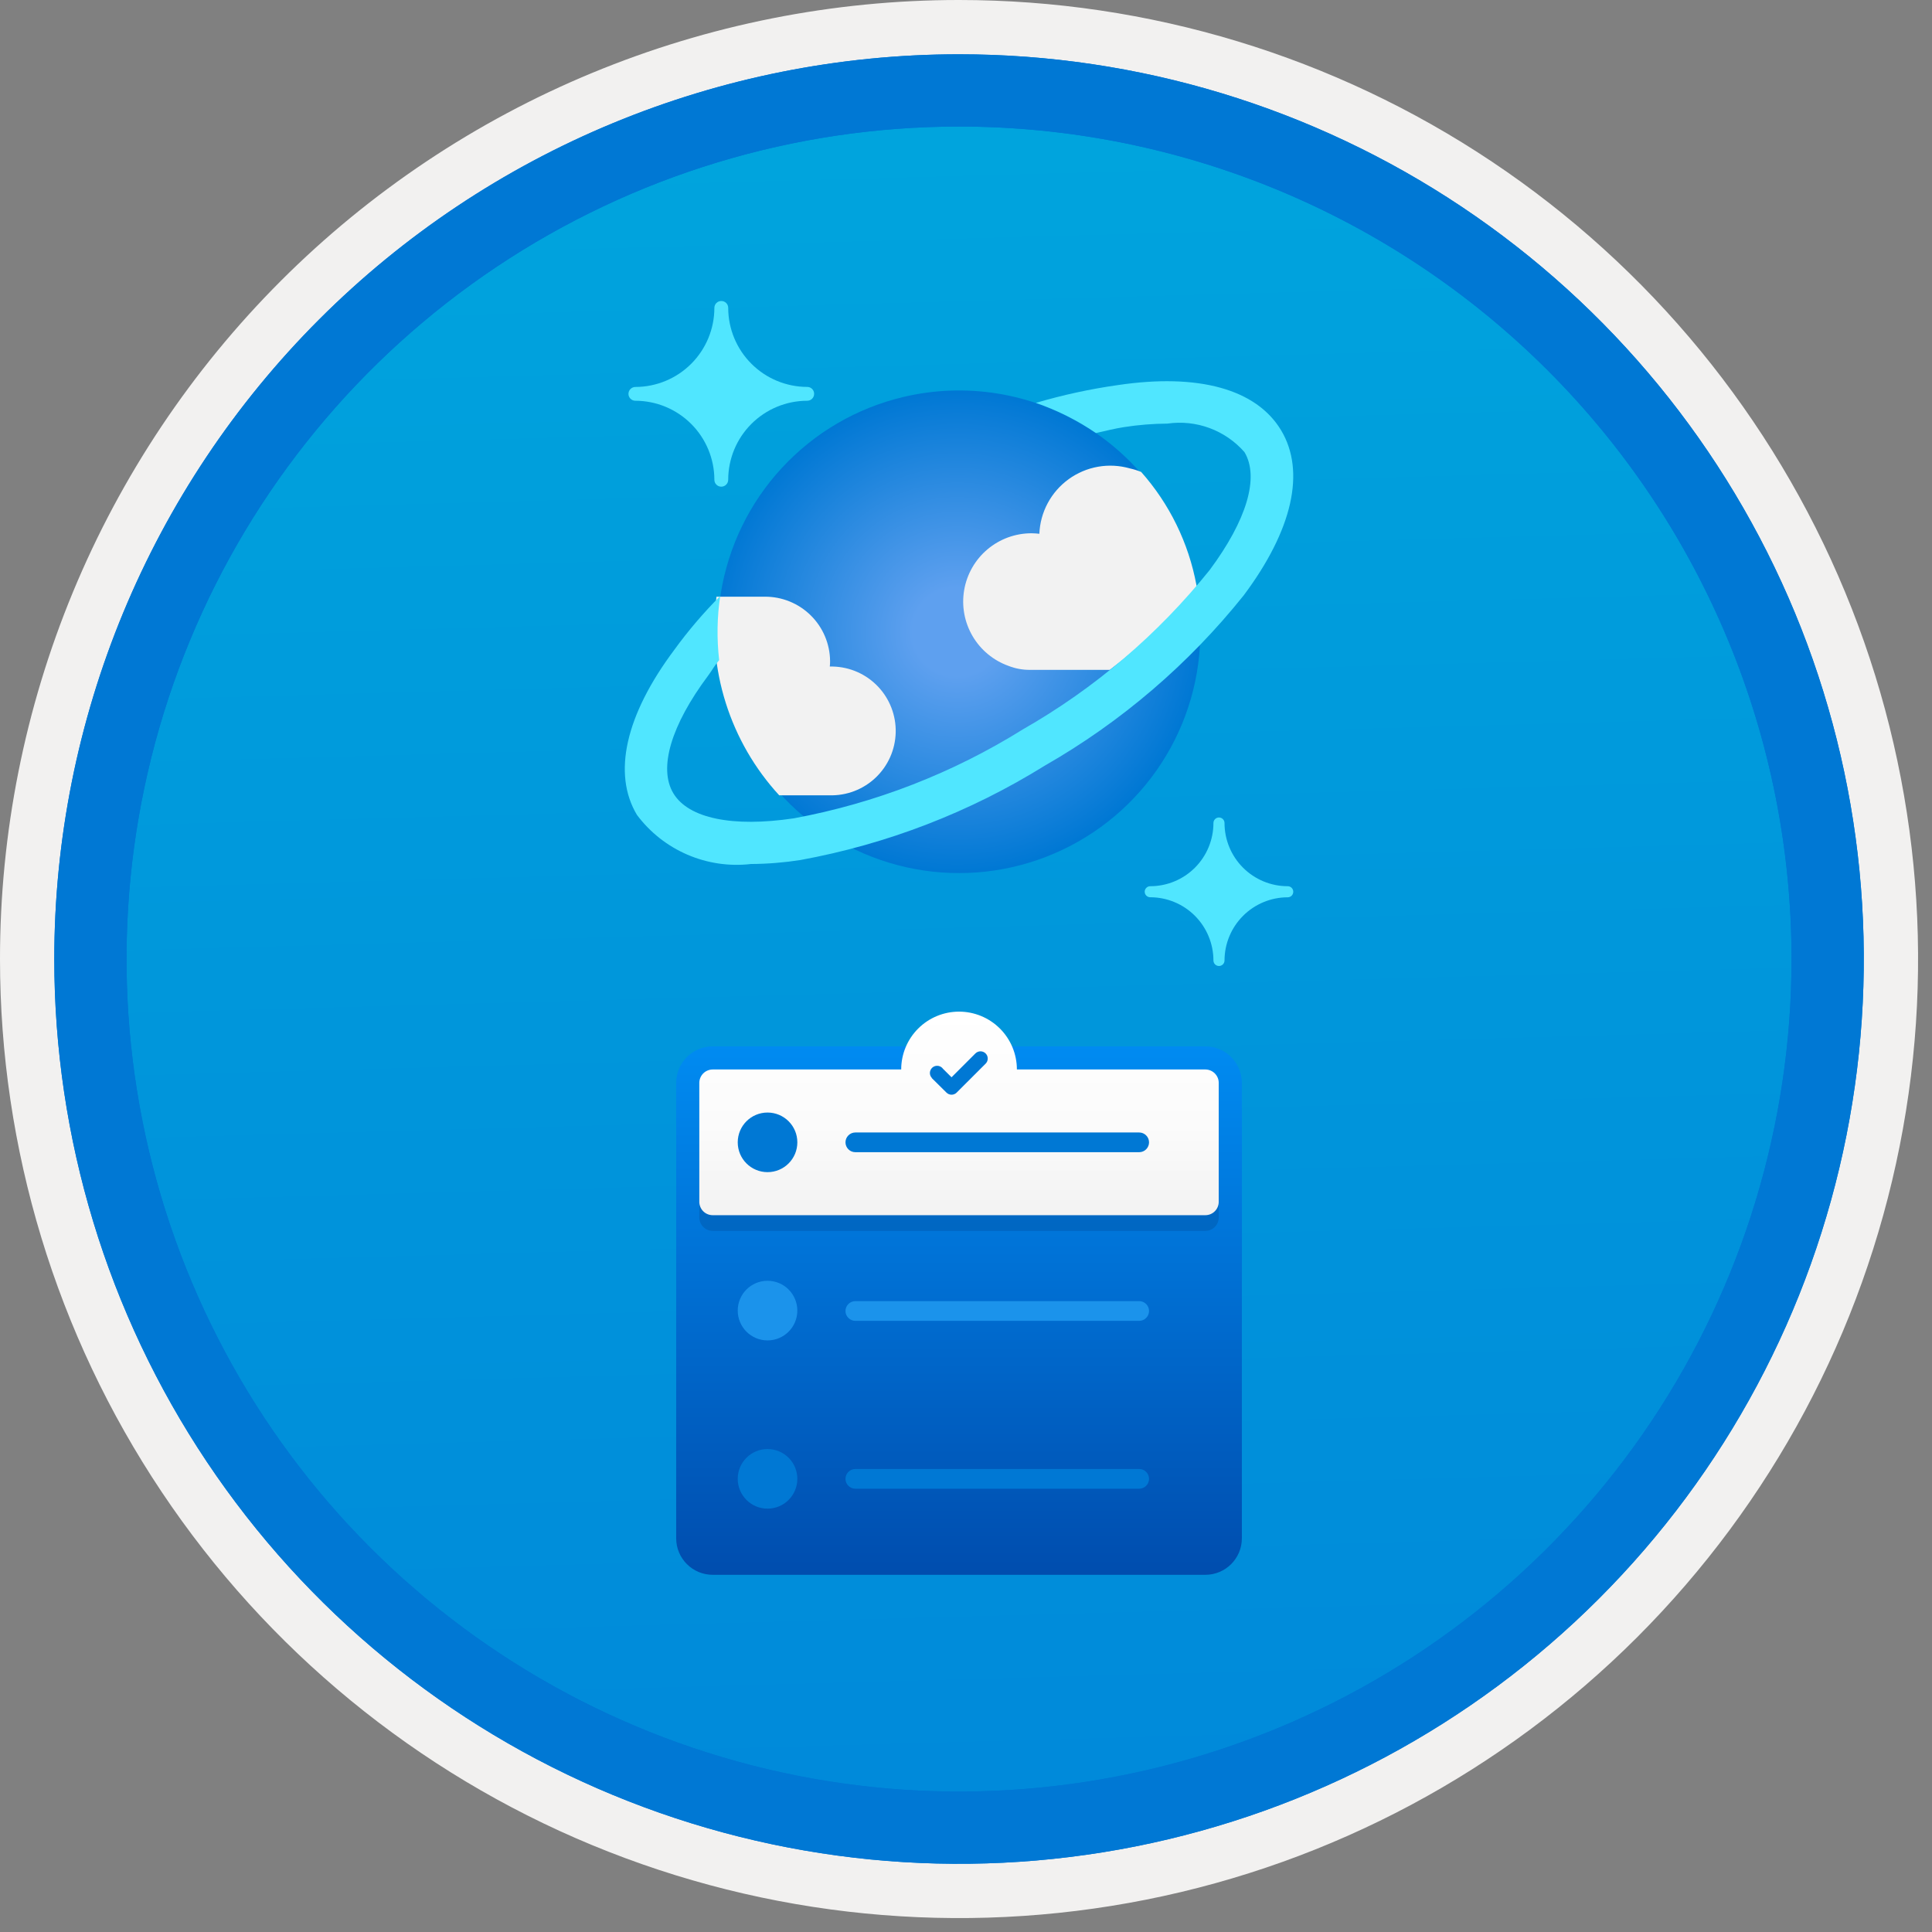<svg width="100" height="100" viewBox="0 0 100 100" fill="none" xmlns="http://www.w3.org/2000/svg">
<rect x="0" y="0" width="100" height="100" fill="#808080" stroke="none"/>
<g clip-path="url(#clip0_625_1017)">
<path d="M49.64 96.45C40.382 96.45 31.332 93.704 23.634 88.561C15.936 83.417 9.936 76.107 6.393 67.553C2.85 59 1.923 49.588 3.73 40.508C5.536 31.427 9.994 23.087 16.54 16.54C23.087 9.994 31.428 5.535 40.508 3.729C49.588 1.923 59 2.85 67.553 6.393C76.107 9.936 83.418 15.936 88.561 23.634C93.705 31.331 96.45 40.382 96.45 49.64C96.451 55.787 95.24 61.874 92.888 67.554C90.535 73.233 87.088 78.394 82.741 82.74C78.394 87.087 73.234 90.535 67.554 92.888C61.875 95.24 55.787 96.45 49.64 96.45V96.45Z" fill="url(#paint0_linear_625_1017)"/>
<path fill-rule="evenodd" clip-rule="evenodd" d="M95.54 49.64C95.54 58.718 92.848 67.592 87.805 75.141C82.761 82.689 75.592 88.572 67.205 92.046C58.818 95.52 49.589 96.429 40.685 94.658C31.782 92.887 23.603 88.515 17.184 82.096C10.765 75.677 6.393 67.498 4.622 58.594C2.851 49.691 3.76 40.462 7.234 32.075C10.708 23.688 16.591 16.519 24.139 11.475C31.688 6.432 40.562 3.74 49.64 3.74C55.668 3.74 61.636 4.927 67.205 7.234C72.774 9.54 77.834 12.921 82.096 17.184C86.359 21.446 89.739 26.506 92.046 32.075C94.353 37.644 95.54 43.612 95.54 49.64V49.64ZM49.64 -0C59.458 -0 69.055 2.911 77.219 8.366C85.382 13.82 91.744 21.573 95.501 30.643C99.258 39.714 100.242 49.695 98.326 59.324C96.411 68.953 91.683 77.798 84.741 84.741C77.799 91.683 68.954 96.411 59.324 98.326C49.695 100.241 39.714 99.258 30.644 95.501C21.573 91.744 13.82 85.382 8.366 77.218C2.911 69.055 -1.61629e-06 59.458 3.61524e-07 49.64C-0.001 43.121 1.283 36.666 3.777 30.642C6.271 24.62 9.928 19.147 14.537 14.537C19.147 9.928 24.62 6.271 30.643 3.777C36.666 1.283 43.121 -0.001 49.64 -0V-0Z" fill="#F2F1F0"/>
<path fill-rule="evenodd" clip-rule="evenodd" d="M92.73 49.64C92.73 58.162 90.202 66.493 85.468 73.579C80.733 80.666 74.003 86.189 66.129 89.45C58.256 92.711 49.592 93.565 41.233 91.902C32.874 90.239 25.197 86.135 19.17 80.109C13.144 74.083 9.04 66.405 7.378 58.046C5.715 49.688 6.568 41.024 9.83 33.15C13.091 25.276 18.614 18.547 25.7 13.812C32.786 9.077 41.117 6.55 49.64 6.55C55.298 6.55 60.902 7.664 66.13 9.829C71.358 11.995 76.108 15.169 80.11 19.17C84.111 23.171 87.285 27.922 89.45 33.15C91.616 38.378 92.73 43.981 92.73 49.64ZM49.64 2.81C58.902 2.81 67.956 5.557 75.657 10.702C83.358 15.848 89.36 23.162 92.905 31.719C96.449 40.276 97.377 49.692 95.57 58.776C93.763 67.86 89.303 76.204 82.753 82.754C76.204 89.303 67.86 93.763 58.776 95.57C49.691 97.377 40.276 96.45 31.718 92.905C23.161 89.361 15.848 83.359 10.702 75.657C5.556 67.956 2.81 58.902 2.81 49.64C2.811 37.22 7.745 25.31 16.527 16.527C25.309 7.745 37.22 2.811 49.64 2.81V2.81Z" fill="#0078D4"/>
<path fill-rule="evenodd" clip-rule="evenodd" d="M92.73 49.64C92.73 58.162 90.202 66.493 85.468 73.579C80.733 80.665 74.003 86.189 66.129 89.45C58.256 92.711 49.592 93.565 41.233 91.902C32.874 90.239 25.197 86.135 19.17 80.109C13.144 74.083 9.04 66.405 7.378 58.046C5.715 49.688 6.568 41.024 9.83 33.15C13.091 25.276 18.614 18.547 25.7 13.812C32.786 9.077 41.117 6.55 49.64 6.55C55.298 6.55 60.902 7.664 66.13 9.829C71.358 11.995 76.108 15.169 80.11 19.17C84.111 23.171 87.285 27.922 89.45 33.15C91.616 38.378 92.73 43.981 92.73 49.64V49.64ZM49.64 2.81C58.902 2.81 67.956 5.556 75.657 10.702C83.358 15.848 89.36 23.162 92.905 31.719C96.449 40.276 97.377 49.692 95.57 58.776C93.763 67.86 89.303 76.204 82.753 82.754C76.204 89.303 67.86 93.763 58.776 95.57C49.691 97.377 40.276 96.45 31.718 92.905C23.161 89.361 15.848 83.358 10.702 75.657C5.556 67.956 2.81 58.902 2.81 49.64C2.811 37.22 7.745 25.309 16.527 16.527C25.309 7.745 37.22 2.811 49.64 2.81V2.81Z" fill="#0078D4"/>
<path d="M37.334 25.19C37.24 25.191 37.149 25.154 37.082 25.087C37.014 25.021 36.976 24.93 36.976 24.836V24.832C36.974 23.748 36.543 22.709 35.776 21.942C35.01 21.176 33.971 20.745 32.887 20.743C32.792 20.743 32.702 20.706 32.634 20.639C32.567 20.572 32.529 20.482 32.529 20.387V20.387C32.529 20.292 32.566 20.201 32.634 20.134C32.701 20.067 32.792 20.029 32.887 20.029C33.971 20.027 35.011 19.596 35.777 18.829C36.544 18.062 36.975 17.022 36.976 15.938C36.975 15.843 37.012 15.753 37.079 15.685C37.145 15.618 37.236 15.58 37.33 15.58H37.334C37.428 15.579 37.519 15.616 37.587 15.682C37.654 15.749 37.692 15.839 37.692 15.934V15.938C37.694 17.022 38.125 18.061 38.892 18.827C39.658 19.594 40.697 20.025 41.781 20.027C41.876 20.026 41.966 20.063 42.034 20.13C42.101 20.196 42.139 20.286 42.139 20.381V20.385C42.14 20.479 42.103 20.57 42.036 20.637C41.97 20.704 41.88 20.742 41.785 20.743H41.781C40.697 20.744 39.658 21.175 38.891 21.942C38.124 22.708 37.693 23.748 37.692 24.832C37.692 24.927 37.654 25.018 37.587 25.085C37.52 25.152 37.429 25.19 37.334 25.19V25.19Z" fill="#50E6FF"/>
<path d="M63.094 50C63.018 50 62.945 49.97 62.891 49.916C62.837 49.862 62.807 49.789 62.807 49.713C62.806 48.846 62.461 48.015 61.848 47.401C61.235 46.788 60.404 46.443 59.536 46.442C59.461 46.442 59.388 46.412 59.334 46.359C59.281 46.306 59.25 46.233 59.249 46.157V46.157C59.249 46.081 59.28 46.008 59.334 45.955C59.387 45.901 59.46 45.87 59.536 45.87C60.404 45.87 61.235 45.525 61.849 44.912C62.462 44.299 62.807 43.467 62.807 42.6C62.807 42.524 62.837 42.451 62.891 42.397C62.945 42.343 63.018 42.313 63.094 42.313C63.17 42.313 63.243 42.343 63.297 42.397C63.351 42.451 63.381 42.524 63.381 42.6C63.382 43.467 63.726 44.299 64.34 44.912C64.953 45.525 65.784 45.87 66.652 45.87C66.728 45.87 66.801 45.9 66.855 45.954C66.909 46.008 66.939 46.081 66.939 46.157C66.939 46.233 66.909 46.306 66.856 46.36C66.802 46.414 66.729 46.444 66.653 46.444H66.652C65.785 46.445 64.953 46.79 64.34 47.404C63.727 48.017 63.382 48.848 63.381 49.715C63.381 49.791 63.35 49.863 63.296 49.917C63.243 49.97 63.17 50 63.094 50V50Z" fill="#50E6FF"/>
<path d="M61.788 29.798C62.362 32.201 62.21 34.72 61.353 37.037C60.495 39.353 58.97 41.364 56.97 42.813C54.969 44.263 52.584 45.087 50.116 45.182C47.647 45.276 45.206 44.636 43.101 43.343C40.996 42.05 39.322 40.162 38.29 37.917C37.258 35.672 36.916 33.172 37.305 30.733C37.694 28.293 38.798 26.024 40.477 24.212C42.156 22.399 44.334 21.126 46.737 20.552H46.737C49.959 19.782 53.355 20.324 56.177 22.058C59 23.792 61.018 26.576 61.788 29.798V29.798Z" fill="url(#paint1_radial_625_1017)"/>
<path d="M42.941 41.165C43.825 41.188 44.682 40.859 45.323 40.251C45.965 39.642 46.338 38.804 46.361 37.92C46.384 37.036 46.055 36.179 45.447 35.538C44.838 34.896 44 34.523 43.116 34.5C43.061 34.498 43.006 34.498 42.951 34.499C42.961 34.405 42.966 34.31 42.965 34.215C42.957 33.325 42.597 32.475 41.963 31.851C41.33 31.227 40.474 30.879 39.585 30.885H37.086C36.841 32.732 37.005 34.609 37.566 36.386C38.127 38.162 39.071 39.794 40.332 41.165H42.941Z" fill="#F2F2F2"/>
<path d="M61.942 30.378C61.945 30.348 61.94 30.317 61.928 30.288C61.525 28.111 60.536 26.084 59.066 24.427C58.876 24.35 58.679 24.288 58.478 24.244C57.943 24.091 57.381 24.062 56.833 24.158C56.285 24.255 55.767 24.474 55.316 24.8C54.865 25.126 54.495 25.549 54.231 26.04C53.968 26.529 53.82 27.073 53.797 27.628C53.662 27.613 53.526 27.604 53.39 27.602C52.556 27.602 51.75 27.896 51.112 28.433C50.474 28.971 50.047 29.716 49.906 30.537C49.764 31.359 49.918 32.204 50.339 32.923C50.76 33.643 51.422 34.19 52.208 34.469C52.558 34.606 52.932 34.675 53.309 34.672H57.44C59.099 33.417 60.61 31.976 61.942 30.378V30.378Z" fill="#F2F2F2"/>
<path d="M66.31 22.272C65.03 20.141 62.036 19.31 57.853 19.933C56.42 20.136 55.004 20.444 53.616 20.853C54.717 21.233 55.763 21.758 56.726 22.414C57.216 22.306 57.709 22.178 58.181 22.107C58.924 21.991 59.674 21.93 60.426 21.926C61.161 21.82 61.911 21.899 62.607 22.157C63.303 22.415 63.924 22.842 64.413 23.401V23.401C65.193 24.7 64.535 26.92 62.61 29.507C59.934 32.837 56.655 35.635 52.944 37.752C49.317 40.016 45.296 41.578 41.091 42.356C37.908 42.832 35.632 42.356 34.853 41.061C34.073 39.767 34.731 37.54 36.656 34.966C36.894 34.646 36.953 34.489 37.224 34.168C37.097 33.064 37.114 31.949 37.277 30.85C36.412 31.718 35.615 32.651 34.896 33.643C32.374 37.015 31.69 40.048 32.968 42.179C33.643 43.082 34.544 43.792 35.58 44.238C36.615 44.684 37.75 44.851 38.87 44.721C39.723 44.716 40.574 44.648 41.417 44.517C45.905 43.698 50.199 42.041 54.074 39.632C58.032 37.368 61.526 34.376 64.374 30.816C66.904 27.435 67.588 24.405 66.31 22.272Z" fill="#50E6FF"/>
<path d="M62.387 54.159H36.89C35.846 54.159 34.999 55.006 34.999 56.051V79.621C34.999 80.666 35.846 81.512 36.89 81.512H62.387C63.432 81.512 64.279 80.666 64.279 79.621V56.051C64.279 55.006 63.432 54.159 62.387 54.159Z" fill="url(#paint2_linear_625_1017)"/>
<path opacity="0.2" d="M62.387 63.711H36.89C36.799 63.711 36.709 63.693 36.625 63.658C36.54 63.623 36.464 63.572 36.399 63.507C36.335 63.443 36.284 63.366 36.249 63.282C36.214 63.198 36.196 63.108 36.196 63.017V56.863C36.196 56.772 36.214 56.681 36.249 56.597C36.284 56.513 36.335 56.437 36.399 56.372C36.464 56.308 36.54 56.257 36.625 56.222C36.709 56.187 36.799 56.169 36.89 56.169H62.387C62.479 56.169 62.569 56.187 62.653 56.222C62.737 56.257 62.814 56.308 62.878 56.372C62.943 56.437 62.994 56.513 63.029 56.597C63.064 56.681 63.082 56.772 63.082 56.863V63.017C63.082 63.108 63.064 63.198 63.029 63.282C62.994 63.366 62.943 63.443 62.878 63.507C62.814 63.572 62.737 63.623 62.653 63.658C62.569 63.693 62.479 63.711 62.387 63.711V63.711Z" fill="#003067"/>
<path fill-rule="evenodd" clip-rule="evenodd" d="M62.387 55.356H52.634C52.634 54.562 52.319 53.801 51.757 53.239C51.196 52.678 50.434 52.362 49.64 52.362C48.846 52.362 48.084 52.678 47.523 53.239C46.962 53.801 46.646 54.562 46.646 55.356H36.89C36.799 55.356 36.709 55.374 36.625 55.409C36.54 55.444 36.464 55.495 36.399 55.56C36.335 55.624 36.284 55.701 36.249 55.785C36.214 55.869 36.196 55.959 36.196 56.051V62.204C36.196 62.295 36.214 62.386 36.249 62.47C36.284 62.554 36.335 62.631 36.399 62.695C36.464 62.76 36.54 62.811 36.625 62.846C36.709 62.88 36.799 62.898 36.89 62.898H62.387C62.478 62.898 62.569 62.88 62.653 62.846C62.737 62.811 62.814 62.76 62.878 62.695C62.943 62.631 62.994 62.554 63.029 62.47C63.064 62.386 63.082 62.295 63.081 62.204V56.051C63.082 55.959 63.064 55.869 63.029 55.785C62.994 55.701 62.943 55.624 62.878 55.56C62.814 55.495 62.737 55.444 62.653 55.409C62.569 55.374 62.478 55.356 62.387 55.356V55.356Z" fill="url(#paint3_linear_625_1017)"/>
<path d="M39.727 60.67C40.58 60.67 41.27 59.98 41.27 59.127C41.27 58.275 40.58 57.585 39.727 57.585C38.875 57.585 38.185 58.275 38.185 59.127C38.185 59.98 38.875 60.67 39.727 60.67Z" fill="#0078D4"/>
<path d="M39.727 69.379C40.58 69.379 41.27 68.688 41.27 67.836C41.27 66.984 40.58 66.293 39.727 66.293C38.875 66.293 38.185 66.984 38.185 67.836C38.185 68.688 38.875 69.379 39.727 69.379Z" fill="#1B93EB"/>
<path d="M39.727 78.087C40.58 78.087 41.27 77.397 41.27 76.544C41.27 75.692 40.58 75.002 39.727 75.002C38.875 75.002 38.185 75.692 38.185 76.544C38.185 77.397 38.875 78.087 39.727 78.087Z" fill="#0078D4"/>
<path d="M58.964 59.637H44.272C44.137 59.637 44.007 59.584 43.912 59.488C43.816 59.392 43.762 59.263 43.762 59.127C43.762 58.992 43.816 58.862 43.912 58.767C44.007 58.671 44.137 58.617 44.272 58.617H58.964C59.099 58.617 59.229 58.671 59.324 58.767C59.42 58.862 59.474 58.992 59.474 59.127C59.474 59.263 59.42 59.392 59.324 59.488C59.229 59.584 59.099 59.637 58.964 59.637V59.637Z" fill="#0078D4"/>
<path d="M58.964 68.366H44.272C44.205 68.366 44.139 68.353 44.077 68.327C44.015 68.301 43.959 68.264 43.912 68.216C43.864 68.169 43.827 68.113 43.801 68.051C43.775 67.989 43.762 67.923 43.762 67.856C43.762 67.789 43.775 67.723 43.801 67.661C43.827 67.599 43.864 67.543 43.912 67.495C43.959 67.448 44.015 67.41 44.077 67.385C44.139 67.359 44.205 67.346 44.272 67.346H58.964C59.031 67.346 59.097 67.359 59.159 67.385C59.221 67.41 59.277 67.448 59.324 67.495C59.372 67.543 59.409 67.599 59.435 67.661C59.461 67.723 59.474 67.789 59.474 67.856C59.474 67.923 59.461 67.989 59.435 68.051C59.409 68.113 59.372 68.169 59.324 68.216C59.277 68.264 59.221 68.301 59.159 68.327C59.097 68.353 59.031 68.366 58.964 68.366V68.366Z" fill="#1B93EB"/>
<path d="M58.964 77.055H44.272C44.205 77.055 44.139 77.041 44.077 77.016C44.015 76.99 43.959 76.953 43.912 76.905C43.864 76.858 43.827 76.802 43.801 76.74C43.775 76.678 43.762 76.612 43.762 76.545C43.762 76.478 43.775 76.411 43.801 76.35C43.827 76.288 43.864 76.231 43.912 76.184C43.959 76.137 44.015 76.099 44.077 76.073C44.139 76.048 44.205 76.035 44.272 76.035H58.964C59.031 76.035 59.097 76.048 59.159 76.073C59.221 76.099 59.277 76.137 59.324 76.184C59.372 76.231 59.409 76.288 59.435 76.35C59.461 76.411 59.474 76.478 59.474 76.545C59.474 76.612 59.461 76.678 59.435 76.74C59.409 76.802 59.372 76.858 59.324 76.905C59.277 76.953 59.221 76.99 59.159 77.016C59.097 77.041 59.031 77.055 58.964 77.055V77.055Z" fill="#0078D4"/>
<path fill-rule="evenodd" clip-rule="evenodd" d="M51.016 54.526C50.945 54.456 50.85 54.416 50.751 54.416C50.651 54.416 50.556 54.456 50.486 54.526L49.251 55.76L48.806 55.318C48.795 55.302 48.783 55.288 48.77 55.274C48.7 55.205 48.606 55.165 48.507 55.165C48.408 55.164 48.314 55.203 48.243 55.272C48.173 55.341 48.133 55.436 48.131 55.534C48.13 55.633 48.168 55.728 48.237 55.799L48.232 55.804L48.988 56.552C49.058 56.622 49.153 56.662 49.253 56.662C49.352 56.662 49.447 56.622 49.517 56.552L51.014 55.056L51.016 55.055C51.05 55.02 51.078 54.979 51.097 54.934C51.115 54.888 51.125 54.84 51.125 54.791C51.125 54.741 51.115 54.693 51.097 54.647C51.078 54.602 51.05 54.561 51.016 54.526V54.526Z" fill="#0078D4"/>
</g>
<defs>
<linearGradient id="paint0_linear_625_1017" x1="47.87" y1="-15.153" x2="51.852" y2="130.615" gradientUnits="userSpaceOnUse">
<stop stop-color="#00ABDE"/>
<stop offset="1" stop-color="#007ED8"/>
</linearGradient>
<radialGradient id="paint1_radial_625_1017" cx="0" cy="0" r="1" gradientUnits="userSpaceOnUse" gradientTransform="translate(49.543 32.7) scale(12.556 12.447)">
<stop offset="0.183" stop-color="#5EA0EF"/>
<stop offset="1" stop-color="#0078D4"/>
</radialGradient>
<linearGradient id="paint2_linear_625_1017" x1="49.639" y1="81.512" x2="49.639" y2="54.11" gradientUnits="userSpaceOnUse">
<stop stop-color="#004DAE"/>
<stop offset="1" stop-color="#008BF1"/>
</linearGradient>
<linearGradient id="paint3_linear_625_1017" x1="49.639" y1="62.898" x2="49.639" y2="52.362" gradientUnits="userSpaceOnUse">
<stop stop-color="#F2F2F2"/>
<stop offset="0.44" stop-color="#FBFBFB"/>
<stop offset="1" stop-color="white"/>
</linearGradient>
<clipPath id="clip0_625_1017">
<rect width="99.28" height="99.28" fill="white"/>
</clipPath>
</defs>
</svg>

